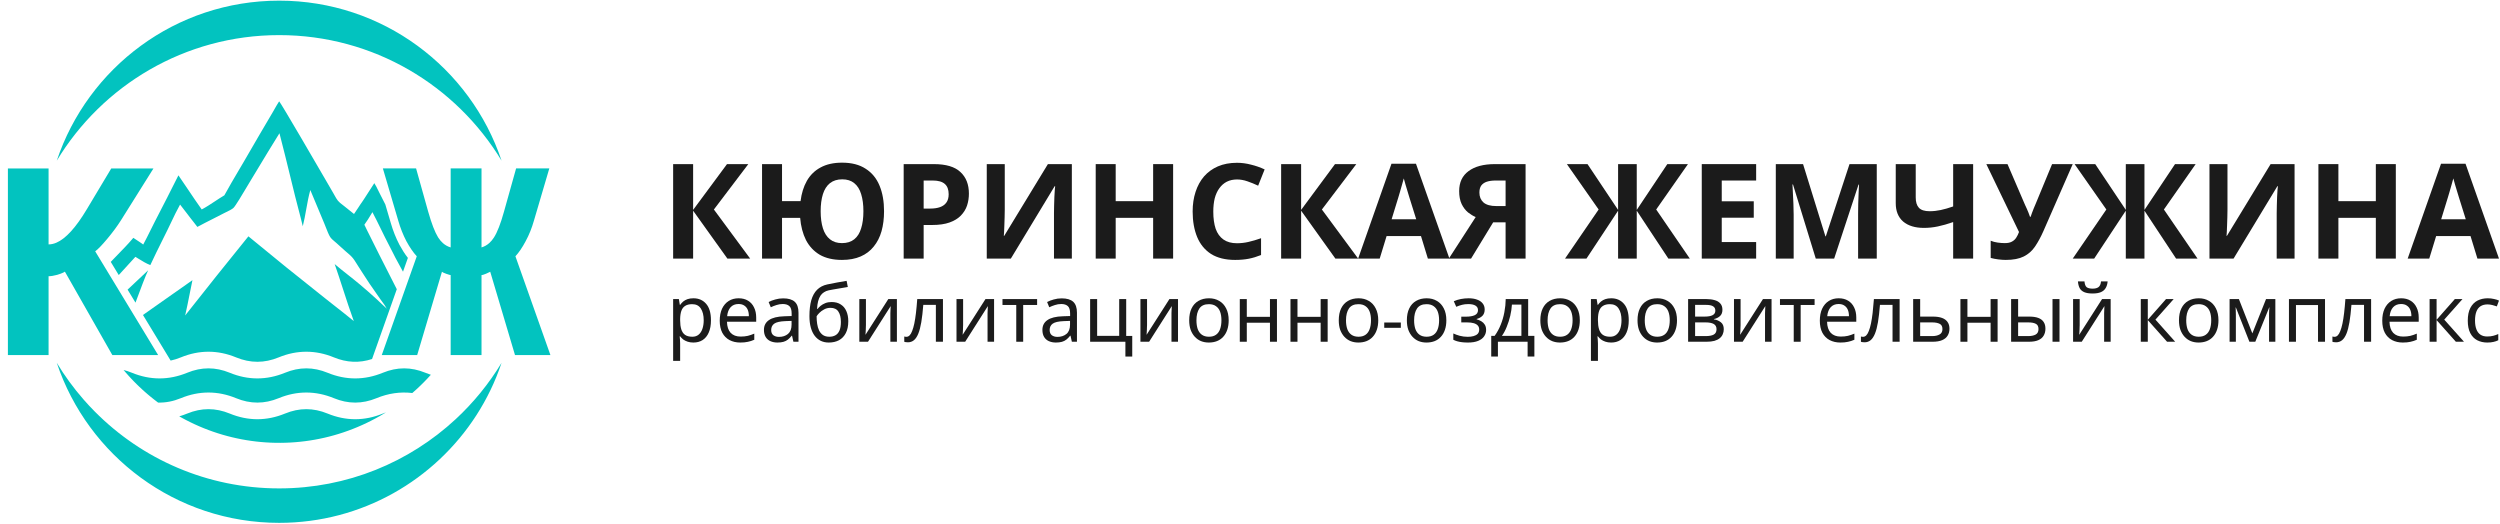 <svg width="2301" height="482" viewBox="0 0 2301 482" fill="none" xmlns="http://www.w3.org/2000/svg">
<path d="M461.639 147.886C419.789 78.622 343.775 32.316 256.945 32.316C170.116 32.316 94.101 78.623 52.251 147.887C80.887 62.29 161.712 0.601 256.945 0.601C352.178 0.601 433.003 62.289 461.639 147.886Z" fill="#02C3BF"/>
<path d="M44.708 254.241C46.83 254.241 49.462 253.817 52.603 252.968C54.911 252.299 56.784 251.61 58.223 250.898C58.796 250.615 59.299 250.329 59.734 250.039L86.048 296.298L101.651 323.728L103.413 326.826H121.466H145.563L125.684 294.059L121.49 287.146L112.071 271.62L104.177 258.607L96.819 246.479L87.622 231.319C90.084 229.537 93.735 225.759 98.574 219.986C103.498 214.128 107.742 208.398 111.308 202.795L141.233 155.041H102.394L79.982 192.48C69.929 209.344 60.572 219.64 51.911 223.367C49.454 224.424 47.053 224.952 44.708 224.952V155.041H7.269V326.826H44.708V254.241Z" fill="#02C3BF"/>
<path d="M299.651 165.496C294.778 157.097 258.188 94.046 256.931 93.271C255.409 95.587 254.035 98.008 252.663 100.424L252.659 100.431C252.053 101.497 251.448 102.562 250.831 103.618L239.332 123.152L224.085 149.393C222.765 151.642 221.438 153.889 220.11 156.137C215.484 163.967 210.852 171.808 206.496 179.779C203.525 181.523 200.627 183.44 197.727 185.357L197.726 185.358L197.726 185.358C193.769 187.975 189.809 190.594 185.654 192.778C181.353 186.771 177.24 180.642 173.127 174.513L173.127 174.513C170.18 170.121 167.233 165.73 164.217 161.384C157.143 175.523 149.962 189.609 142.677 203.641C141.236 206.443 139.838 209.27 138.441 212.097C136.288 216.451 134.134 220.805 131.823 225.071C129.907 223.618 127.894 222.309 125.879 221C124.82 220.311 123.76 219.622 122.714 218.912C118.306 224.175 113.433 229.182 108.6 234.149L108.599 234.15L108.598 234.151C106.955 235.839 105.316 237.523 103.702 239.211C103.118 239.824 102.535 240.439 101.952 241.053L109.295 253.157C114.458 247.62 119.565 242.029 124.615 236.384C125.561 236.952 126.523 237.548 127.499 238.153C130.996 240.323 134.66 242.595 138.361 243.978C141.91 236.27 145.701 228.653 149.488 221.044L149.489 221.042L149.489 221.041C151.077 217.851 152.663 214.664 154.231 211.471C155.368 209.155 156.485 206.807 157.605 204.453C160.203 198.993 162.818 193.497 165.742 188.28C167.936 191.033 170.063 193.831 172.19 196.629L172.191 196.63L172.192 196.631L172.193 196.632C173.349 198.153 174.505 199.673 175.672 201.187C176.426 202.165 177.2 203.133 177.974 204.1L177.975 204.102C179.226 205.666 180.479 207.233 181.651 208.847C186.332 206.304 191.092 203.9 195.852 201.495L195.852 201.495C199.234 199.786 202.617 198.078 205.971 196.319C206.725 195.924 207.544 195.529 208.386 195.123L208.387 195.122C210.653 194.029 213.079 192.859 214.828 191.403C216.507 190.007 223.603 178.062 227.364 171.732L227.364 171.731C228.164 170.385 228.813 169.293 229.226 168.61C231.733 164.475 234.231 160.333 236.73 156.19L236.73 156.189L236.736 156.18C243.502 144.962 250.272 133.738 257.211 122.636C260.78 136.322 264.139 150.066 267.497 163.809L267.499 163.818L267.503 163.836C268.876 169.453 270.248 175.07 271.635 180.682C272.608 184.621 273.643 188.542 274.678 192.463C276.062 197.708 277.446 202.953 278.683 208.242C279.959 203.224 280.894 198.01 281.83 192.785C282.913 186.747 283.998 180.694 285.615 174.913C289.84 185.207 294.132 195.473 298.492 205.712C298.851 206.566 299.281 207.666 299.751 208.868C301.049 212.19 302.653 216.295 303.915 218.168C304.976 219.741 306.615 221.116 308.157 222.41C308.642 222.816 309.116 223.214 309.56 223.608C310.852 224.752 312.129 225.913 313.405 227.074L313.408 227.076L313.411 227.079L313.414 227.081C314.84 228.378 316.266 229.674 317.712 230.947C318.284 231.451 318.872 231.95 319.463 232.45L319.463 232.451C320.968 233.727 322.489 235.017 323.806 236.437C325.514 238.277 326.91 240.529 328.268 242.719L328.269 242.721L328.27 242.723C328.691 243.402 329.108 244.074 329.529 244.726C330.617 246.41 331.696 248.1 332.775 249.791L332.777 249.794C335.109 253.446 337.442 257.1 339.86 260.691C343.202 265.619 346.599 270.509 350.049 275.362C350.576 276.106 351.122 276.845 351.67 277.587L351.672 277.589C353.227 279.694 354.797 281.819 355.993 284.119C354.172 282.477 352.397 280.786 350.621 279.096L350.62 279.095L350.619 279.094L350.616 279.092L350.615 279.09C349.207 277.75 347.798 276.409 346.367 275.092C341.438 270.593 336.422 266.193 331.319 261.892C327.703 258.843 323.986 255.91 320.27 252.978L320.269 252.977L320.266 252.975C316.144 249.723 312.023 246.471 308.04 243.06C310.722 250.751 313.239 258.502 315.756 266.254L315.757 266.257L315.757 266.258C318.94 276.06 322.123 285.863 325.64 295.547C320.257 291.09 314.745 286.771 309.235 282.453L309.234 282.452L309.228 282.447L309.225 282.445L309.218 282.44C305.85 279.801 302.483 277.162 299.147 274.493C275.427 255.771 251.923 236.781 228.634 217.525C209.053 241.656 189.653 265.932 170.433 290.351C171.95 283.727 173.273 277.056 174.595 270.387L174.596 270.384C175.425 266.203 176.254 262.022 177.131 257.853C173.351 260.604 169.513 263.273 165.675 265.942L165.673 265.944L165.665 265.95C163.327 267.576 160.989 269.202 158.664 270.847L131.588 289.904L157.057 331.885C160.18 331.211 163.31 330.227 166.453 328.934C183.324 321.993 200.423 321.993 217.294 328.934C230.434 334.34 243.347 334.34 256.487 328.934C273.359 321.993 290.457 321.993 307.328 328.934C319.107 333.78 330.702 334.282 342.443 330.441L365.209 266.191C359.69 255.478 354.231 244.734 348.832 233.959C345.694 227.776 342.598 221.571 339.545 215.345C339.086 214.412 338.611 213.48 338.135 212.547L338.135 212.546C337.172 210.656 336.205 208.761 335.365 206.835C339.232 201.189 338.1 202.958 341.661 197.104C342.033 196.492 342.405 195.88 342.777 195.268C345.509 200.422 348.07 205.66 350.631 210.898L350.631 210.898L350.632 210.9C351.875 213.443 353.118 215.985 354.381 218.518C355.771 221.306 357.205 224.074 358.64 226.841L358.641 226.843L358.642 226.846L358.645 226.852L358.646 226.853C359.837 229.152 361.029 231.451 362.195 233.762C362.759 234.879 363.321 236.002 363.885 237.129L363.897 237.154L363.907 237.173L363.916 237.192L363.923 237.205L363.924 237.207L363.926 237.211L363.927 237.213C365.035 239.427 367.91 244.661 370.922 250.068L375.42 237.374C372.735 233.957 370.175 229.954 367.716 225.436L367.686 225.381L367.657 225.325C364.366 219.017 361.69 212.247 359.614 205.032L354.657 188.198L348.935 176.94C348.586 176.249 348.242 175.544 347.895 174.835L347.891 174.826L347.886 174.816C346.845 172.684 345.785 170.514 344.512 168.572C341.244 173.466 338.093 178.431 334.943 183.396L334.942 183.397L334.94 183.399C332.281 187.59 334.331 184.129 331.6 188.279C331.051 189.114 330.507 189.956 329.963 190.799L329.962 190.802L329.96 190.804C328.62 192.881 327.276 194.963 325.832 196.954C322.728 194.524 319.652 192.059 316.605 189.558C316.132 189.176 315.636 188.797 315.135 188.415C313.664 187.291 312.147 186.132 311.026 184.743C309.83 183.261 308.848 181.481 307.893 179.751L307.892 179.75L307.892 179.749C307.549 179.128 307.209 178.513 306.865 177.92L299.651 165.496Z" fill="#02C3BF"/>
<path d="M396.403 345.116C396.454 345.059 396.505 345.003 396.556 344.946C394.882 344.395 393.209 343.776 391.539 343.089C378.399 337.682 365.486 337.682 352.346 343.089C335.475 350.03 318.376 350.03 301.505 343.089C288.364 337.682 275.451 337.682 262.311 343.089C245.44 350.03 228.341 350.03 211.47 343.089C198.33 337.682 185.417 337.682 172.276 343.089C155.405 350.03 138.306 350.03 121.435 343.089C118.86 342.029 116.294 341.177 113.732 340.533C114.488 341.436 115.253 342.331 116.025 343.219C116.798 344.107 117.578 344.987 118.368 345.86C119.157 346.734 119.955 347.6 120.76 348.458C121.566 349.316 122.379 350.166 123.201 351.009C124.022 351.852 124.852 352.687 125.689 353.514C126.527 354.341 127.372 355.16 128.225 355.972C129.077 356.783 129.938 357.586 130.806 358.381C131.674 359.176 132.549 359.962 133.432 360.741C134.315 361.519 135.205 362.289 136.102 363.051C137 363.812 137.904 364.566 138.816 365.31C139.727 366.055 140.646 366.791 141.571 367.518C142.497 368.245 143.429 368.964 144.369 369.673C144.746 369.959 145.125 370.243 145.505 370.525C152.469 370.725 159.428 369.38 166.453 366.49C183.324 359.549 200.423 359.549 217.294 366.49C230.434 371.896 243.347 371.896 256.487 366.49C273.359 359.549 290.457 359.549 307.328 366.49C320.469 371.896 333.382 371.896 346.522 366.49C357.451 361.993 368.476 360.41 379.473 361.739C379.615 361.616 379.757 361.493 379.899 361.369C381.065 360.355 382.217 359.326 383.357 358.283C384.497 357.24 385.625 356.183 386.739 355.112C387.853 354.042 388.954 352.957 390.042 351.859C391.13 350.762 392.204 349.651 393.264 348.527C394.324 347.403 395.371 346.266 396.403 345.116Z" fill="#02C3BF"/>
<path d="M353.72 380.476C354.235 380.164 354.749 379.85 355.261 379.533C354.29 379.874 353.319 380.245 352.346 380.645C335.475 387.586 318.376 387.586 301.505 380.645C288.364 375.238 275.451 375.238 262.311 380.645C245.44 387.586 228.341 387.586 211.47 380.645C198.33 375.238 185.417 375.238 172.276 380.645C169.848 381.644 167.415 382.499 164.978 383.211C164.99 383.217 165.002 383.224 165.014 383.231C166.038 383.81 167.068 384.38 168.103 384.941C169.138 385.501 170.178 386.051 171.224 386.592C172.559 387.288 173.902 387.967 175.254 388.629C176.606 389.292 177.965 389.938 179.333 390.567C180.7 391.197 182.075 391.81 183.458 392.406C184.84 393.002 186.229 393.581 187.626 394.144C189.022 394.706 190.425 395.251 191.835 395.78C193.244 396.308 194.66 396.819 196.082 397.313C197.504 397.806 198.932 398.283 200.366 398.742C201.8 399.201 203.239 399.643 204.683 400.067C206.128 400.491 207.577 400.897 209.031 401.286C210.486 401.675 211.944 402.046 213.408 402.4C214.871 402.753 216.338 403.089 217.81 403.406C219.282 403.724 220.757 404.024 222.236 404.306C223.714 404.587 225.196 404.851 226.681 405.097C228.167 405.343 229.655 405.571 231.145 405.781C232.636 405.99 234.129 406.182 235.624 406.355C237.12 406.528 238.617 406.683 240.117 406.82C241.616 406.957 243.116 407.076 244.618 407.176C246.12 407.277 247.623 407.359 249.127 407.423C250.631 407.487 252.136 407.533 253.641 407.56C255.146 407.587 256.651 407.596 258.157 407.587C259.662 407.578 261.167 407.55 262.672 407.504C264.177 407.458 265.681 407.394 267.184 407.312C268.687 407.229 270.189 407.129 271.69 407.01C273.19 406.891 274.689 406.754 276.186 406.599C277.684 406.443 279.179 406.269 280.672 406.078C282.165 405.886 283.656 405.676 285.144 405.449C286.632 405.221 288.117 404.975 289.599 404.71C291.081 404.446 292.56 404.164 294.035 403.864C295.51 403.564 296.982 403.246 298.449 402.911C299.917 402.575 301.38 402.221 302.839 401.85C304.298 401.478 305.752 401.089 307.201 400.682C308.65 400.276 310.095 399.852 311.534 399.41C313.01 398.954 314.481 398.481 315.946 397.989C317.411 397.498 318.87 396.989 320.323 396.461C321.775 395.934 323.221 395.389 324.66 394.826C326.1 394.263 327.532 393.683 328.957 393.085C330.381 392.487 331.799 391.872 333.208 391.239C334.618 390.606 336.02 389.956 337.414 389.289C338.808 388.622 340.193 387.937 341.571 387.236C342.948 386.535 344.316 385.817 345.675 385.083C347.035 384.348 348.385 383.597 349.726 382.829C351.067 382.061 352.398 381.277 353.72 380.476Z" fill="#02C3BF"/>
<path d="M52.251 333.95C80.887 419.548 161.712 481.237 256.945 481.237C333.142 481.237 400.116 441.745 438.513 382.113C448.106 367.216 455.915 351.061 461.639 333.952C450.028 353.169 435.787 370.618 419.415 385.802C376.776 425.346 319.684 449.522 256.945 449.522C190.602 449.522 130.573 422.488 87.272 378.836C83.708 375.244 80.258 371.539 76.927 367.727C67.759 357.236 59.493 345.937 52.251 333.95Z" fill="#02C3BF"/>
<path d="M125.4 276.703C129.318 266.162 133.828 254.029 136.364 248.779L117.436 266.576L124.708 278.563C124.936 277.95 125.167 277.329 125.4 276.703Z" fill="#02C3BF"/>
<path d="M483.812 221.993C480.756 227.766 477.615 232.393 474.389 235.873L506.606 326.796H474.007L451.212 250.136C448.245 251.619 446.021 252.563 444.539 252.966C443.986 253.117 443.536 253.192 443.19 253.192V326.796H414.792V253.192C414.577 253.192 414.134 253.094 413.463 252.898C412.807 252.708 411.935 252.423 410.845 252.046C408.637 251.282 407.279 250.645 406.77 250.136L383.975 326.796H381.259H351.376L369.744 274.959L375.604 258.422L382.042 240.252L383.593 235.873C380.367 232.393 377.184 227.766 374.043 221.993C370.987 216.135 368.482 209.811 366.53 203.019L352.395 155.011H382.957L394.163 194.997C397.219 205.778 400.233 213.589 403.204 218.428C404.517 220.506 405.979 222.264 407.59 223.701C409.728 225.608 412.129 226.949 414.792 227.724V155.011H443.19V227.724C445.847 226.936 448.248 225.578 450.392 223.649C451.947 222.251 453.366 220.553 454.65 218.555C457.707 213.801 460.763 205.948 463.819 194.997L475.025 155.011H505.587L491.452 203.019C489.5 209.896 486.953 216.22 483.812 221.993Z" fill="#02C3BF"/>
<path d="M2280.22 238.009L2273.88 217.305H2242.22L2235.89 238.009H2216.03L2246.72 150.685H2269.26L2300.07 238.009H2280.22ZM2263.17 181.62C2262.76 180.24 2262.23 178.494 2261.58 176.383C2260.93 174.272 2260.28 172.12 2259.63 169.928C2258.98 167.736 2258.46 165.828 2258.05 164.204C2257.65 165.828 2257.08 167.858 2256.35 170.293C2255.7 172.648 2255.05 174.921 2254.4 177.114C2253.83 179.225 2253.38 180.727 2253.06 181.62L2246.85 201.837H2269.5L2263.17 181.62Z" fill="#1B1B1B"/>
<path d="M2205.11 238.01H2186.72V200.498H2152.26V238.01H2133.87V151.051H2152.26V185.153H2186.72V151.051H2205.11V238.01Z" fill="#1B1B1B"/>
<path d="M2033.6 151.051H2050.17V193.069C2050.17 195.099 2050.13 197.372 2050.05 199.89C2049.96 202.407 2049.88 204.883 2049.8 207.319C2049.72 209.673 2049.64 211.744 2049.56 213.53C2049.48 215.235 2049.4 216.413 2049.31 217.062H2049.68L2089.87 151.051H2111.92V238.01H2095.47V196.236C2095.47 194.044 2095.51 191.648 2095.6 189.05C2095.68 186.371 2095.76 183.813 2095.84 181.377C2096 178.941 2096.12 176.83 2096.2 175.044C2096.37 173.177 2096.49 171.959 2096.57 171.39H2096.08L2055.77 238.01H2033.6V151.051Z" fill="#1B1B1B"/>
<path d="M1938.68 192.826L1909.45 151.051H1928.45L1956.59 193.191V151.051H1973.76V193.191L2001.89 151.051H2020.89L1991.66 192.826L2022.6 238.01H2002.87L1973.76 193.922V238.01H1956.59V193.922L1927.48 238.01H1907.75L1938.68 192.826Z" fill="#1B1B1B"/>
<path d="M1880.82 212.556C1878.39 218.077 1875.79 222.867 1873.03 226.927C1870.35 230.906 1866.9 233.95 1862.68 236.061C1858.45 238.173 1852.93 239.228 1846.11 239.228C1844 239.228 1841.69 239.066 1839.17 238.741C1836.65 238.416 1834.34 237.97 1832.23 237.401V221.568C1834.18 222.38 1836.33 222.949 1838.68 223.273C1841.04 223.598 1843.23 223.761 1845.26 223.761C1847.94 223.761 1850.09 223.314 1851.71 222.421C1853.42 221.528 1854.76 220.31 1855.73 218.767C1856.79 217.143 1857.64 215.398 1858.29 213.53L1828.21 151.051H1847.7L1863.89 188.685C1864.3 189.497 1864.79 190.552 1865.36 191.851C1865.92 193.15 1866.49 194.49 1867.06 195.87C1867.63 197.251 1868.08 198.469 1868.4 199.524H1869.01C1869.33 198.55 1869.74 197.372 1870.23 195.992C1870.8 194.531 1871.36 193.069 1871.93 191.608C1872.58 190.065 1873.15 188.725 1873.64 187.589L1888.74 151.051H1907.74L1880.82 212.556Z" fill="#1B1B1B"/>
<path d="M1816.08 238.01H1797.69V204.396C1792.58 206.182 1787.87 207.522 1783.57 208.415C1779.34 209.308 1775.08 209.755 1770.78 209.755C1762.66 209.755 1756.28 207.806 1751.66 203.909C1747.11 199.93 1744.84 194.287 1744.84 186.98V151.051H1763.23V181.743C1763.23 185.965 1764.2 189.131 1766.15 191.242C1768.1 193.353 1771.39 194.409 1776.01 194.409C1779.42 194.409 1782.83 194.044 1786.24 193.313C1789.66 192.582 1793.47 191.486 1797.69 190.024V151.051H1816.08V238.01Z" fill="#1B1B1B"/>
<path d="M1671.23 238.01L1650.28 169.807H1649.79C1649.87 171.431 1650 173.867 1650.16 177.115C1650.32 180.362 1650.48 183.854 1650.65 187.589C1650.81 191.242 1650.89 194.571 1650.89 197.575V238.01H1634.45V151.051H1659.54L1680.12 217.549H1680.48L1702.28 151.051H1727.37V238.01H1710.2V196.845C1710.2 194.084 1710.24 190.918 1710.32 187.345C1710.49 183.772 1710.61 180.403 1710.69 177.236C1710.85 173.989 1710.97 171.553 1711.05 169.929H1710.57L1688.16 238.01H1671.23Z" fill="#1B1B1B"/>
<path d="M1616.36 238.01H1566.3V151.051H1616.36V166.153H1584.69V185.275H1614.16V200.377H1584.69V222.786H1616.36V238.01Z" fill="#1B1B1B"/>
<path d="M1471.38 192.826L1442.15 151.051H1461.15L1489.29 193.191V151.051H1506.46V193.191L1534.59 151.051H1553.59L1524.36 192.826L1555.3 238.01H1535.57L1506.46 193.922V238.01H1489.29V193.922L1460.18 238.01H1440.45L1471.38 192.826Z" fill="#1B1B1B"/>
<path d="M1374.31 204.639L1353.97 238.01H1333.51L1358.23 199.768C1355.87 198.793 1353.52 197.372 1351.17 195.505C1348.81 193.556 1346.86 190.999 1345.32 187.832C1343.78 184.584 1343.01 180.606 1343.01 175.897C1343.01 167.858 1345.89 161.728 1351.65 157.506C1357.42 153.203 1365.5 151.051 1375.89 151.051H1404.14V238.01H1385.75V204.639H1374.31ZM1376.62 166.153C1373.45 166.153 1370.73 166.519 1368.46 167.249C1366.27 167.98 1364.56 169.158 1363.34 170.781C1362.21 172.405 1361.64 174.557 1361.64 177.236C1361.64 181.052 1362.9 184.097 1365.42 186.371C1368.01 188.563 1371.91 189.659 1377.11 189.659H1385.75V166.153H1376.62Z" fill="#1B1B1B"/>
<path d="M1314.21 238.009L1307.88 217.305H1276.21L1269.88 238.009H1250.03L1280.72 150.685H1303.25L1334.06 238.009H1314.21ZM1297.16 181.62C1296.75 180.24 1296.23 178.494 1295.58 176.383C1294.93 174.272 1294.28 172.12 1293.63 169.928C1292.98 167.736 1292.45 165.828 1292.05 164.204C1291.64 165.828 1291.07 167.858 1290.34 170.293C1289.69 172.648 1289.04 174.921 1288.39 177.114C1287.82 179.225 1287.38 180.727 1287.05 181.62L1280.84 201.837H1303.49L1297.16 181.62Z" fill="#1B1B1B"/>
<path d="M1250.04 238.01H1229.09L1197.55 193.922V238.01H1179.16V151.051H1197.55V193.191L1228.73 151.051H1248.34L1216.67 192.826L1250.04 238.01Z" fill="#1B1B1B"/>
<path d="M1138.51 165.181C1135.02 165.181 1131.9 165.871 1129.14 167.251C1126.46 168.631 1124.18 170.621 1122.32 173.219C1120.45 175.736 1119.03 178.821 1118.05 182.475C1117.16 186.129 1116.71 190.229 1116.71 194.776C1116.71 200.947 1117.45 206.224 1118.91 210.609C1120.45 214.912 1122.84 218.2 1126.09 220.474C1129.34 222.747 1133.48 223.884 1138.51 223.884C1142.09 223.884 1145.62 223.478 1149.11 222.666C1152.68 221.854 1156.54 220.717 1160.68 219.256V234.723C1156.86 236.266 1153.09 237.403 1149.35 238.134C1145.62 238.864 1141.44 239.23 1136.81 239.23C1127.88 239.23 1120.49 237.403 1114.64 233.749C1108.88 230.014 1104.62 224.818 1101.86 218.16C1099.1 211.421 1097.71 203.585 1097.71 194.654C1097.71 188.077 1098.61 182.069 1100.39 176.629C1102.18 171.108 1104.78 166.358 1108.19 162.379C1111.68 158.401 1115.94 155.316 1120.98 153.123C1126.09 150.931 1131.94 149.835 1138.51 149.835C1142.82 149.835 1147.12 150.403 1151.42 151.54C1155.81 152.596 1159.99 154.057 1163.97 155.925L1158 170.905C1154.75 169.362 1151.47 168.022 1148.14 166.886C1144.89 165.749 1141.68 165.181 1138.51 165.181Z" fill="#1B1B1B"/>
<path d="M1079.74 238.01H1061.35V200.498H1026.88V238.01H1008.49V151.051H1026.88V185.153H1061.35V151.051H1079.74V238.01Z" fill="#1B1B1B"/>
<path d="M908.215 151.051H924.778V193.069C924.778 195.099 924.738 197.372 924.657 199.89C924.575 202.407 924.494 204.883 924.413 207.319C924.332 209.673 924.251 211.744 924.169 213.53C924.088 215.235 924.007 216.413 923.926 217.062H924.291L964.482 151.051H986.527V238.01H970.085V196.236C970.085 194.044 970.125 191.648 970.207 189.05C970.288 186.371 970.369 183.813 970.45 181.377C970.613 178.941 970.734 176.83 970.815 175.044C970.978 173.177 971.1 171.959 971.181 171.39H970.694L930.381 238.01H908.215V151.051Z" fill="#1B1B1B"/>
<path d="M859.509 151.051C870.713 151.051 878.873 153.487 883.989 158.359C889.185 163.149 891.783 169.767 891.783 178.211C891.783 182.027 891.215 185.681 890.078 189.172C888.941 192.582 887.033 195.667 884.354 198.428C881.756 201.107 878.305 203.218 874.002 204.761C869.698 206.304 864.38 207.075 858.047 207.075H850.131V238.01H831.74V151.051H859.509ZM858.534 166.153H850.131V191.973H856.22C859.712 191.973 862.716 191.527 865.233 190.633C867.75 189.74 869.698 188.319 871.079 186.371C872.459 184.422 873.149 181.905 873.149 178.82C873.149 174.516 871.972 171.35 869.617 169.32C867.263 167.209 863.568 166.153 858.534 166.153Z" fill="#1B1B1B"/>
<path d="M813.678 194.409C813.678 201.148 812.907 207.278 811.364 212.799C809.821 218.239 807.426 222.948 804.178 226.927C801.012 230.906 796.993 233.95 792.121 236.061C787.249 238.172 781.525 239.228 774.949 239.228C766.829 239.228 760.009 237.645 754.488 234.478C749.048 231.23 744.826 226.724 741.821 220.959C738.898 215.113 737.112 208.293 736.463 200.498H719.777V238.01H701.387V151.051H719.777V185.153H736.828C737.721 177.926 739.67 171.674 742.674 166.397C745.759 161.038 749.981 156.938 755.34 154.096C760.699 151.173 767.276 149.711 775.07 149.711C783.839 149.711 791.066 151.579 796.749 155.314C802.514 158.968 806.777 164.164 809.537 170.903C812.298 177.561 813.678 185.396 813.678 194.409ZM755.34 194.409C755.34 200.498 756.03 205.735 757.411 210.12C758.791 214.504 760.943 217.874 763.866 220.228C766.789 222.583 770.483 223.76 774.949 223.76C779.577 223.76 783.352 222.583 786.275 220.228C789.198 217.874 791.309 214.504 792.608 210.12C793.989 205.735 794.679 200.498 794.679 194.409C794.679 188.319 793.989 183.082 792.608 178.698C791.309 174.313 789.198 170.944 786.275 168.589C783.433 166.234 779.739 165.057 775.192 165.057C770.645 165.057 766.87 166.234 763.866 168.589C760.943 170.944 758.791 174.313 757.411 178.698C756.03 183.082 755.34 188.319 755.34 194.409Z" fill="#1B1B1B"/>
<path d="M690.441 238.01H669.493L637.949 193.922V238.01H619.559V151.051H637.949V193.191L669.128 151.051H688.736L657.07 192.826L690.441 238.01Z" fill="#1B1B1B"/>
<path d="M2289.29 315.275C2285.83 315.275 2282.72 314.566 2279.99 313.15C2277.3 311.733 2275.18 309.535 2273.62 306.556C2272.1 303.576 2271.34 299.766 2271.34 295.126C2271.34 290.29 2272.15 286.358 2273.76 283.329C2275.37 280.301 2277.55 278.078 2280.28 276.662C2283.07 275.245 2286.22 274.537 2289.73 274.537C2291.74 274.537 2293.67 274.757 2295.52 275.197C2297.38 275.587 2298.89 276.076 2300.07 276.662L2298.09 282.011C2296.91 281.571 2295.55 281.156 2293.98 280.765C2292.42 280.374 2290.96 280.179 2289.59 280.179C2286.95 280.179 2284.78 280.741 2283.07 281.864C2281.36 282.987 2280.09 284.648 2279.26 286.846C2278.43 289.044 2278.01 291.78 2278.01 295.052C2278.01 298.178 2278.43 300.841 2279.26 303.039C2280.09 305.237 2281.33 306.897 2282.99 308.021C2284.65 309.144 2286.73 309.706 2289.22 309.706C2291.37 309.706 2293.25 309.486 2294.86 309.047C2296.52 308.607 2298.04 308.07 2299.41 307.435V313.15C2298.09 313.834 2296.62 314.346 2295.01 314.688C2293.45 315.079 2291.54 315.275 2289.29 315.275Z" fill="#1B1B1B"/>
<path d="M2259.42 275.27H2266.46L2249.68 294.173L2267.85 314.542H2260.37L2242.64 294.613V314.542H2236.2V275.27H2242.64V294.32L2259.42 275.27Z" fill="#1B1B1B"/>
<path d="M2210 274.537C2213.37 274.537 2216.25 275.27 2218.64 276.735C2221.09 278.201 2222.94 280.276 2224.21 282.963C2225.53 285.601 2226.19 288.702 2226.19 292.268V296.151H2199.3C2199.4 300.596 2200.52 303.991 2202.67 306.336C2204.87 308.631 2207.92 309.779 2211.83 309.779C2214.32 309.779 2216.52 309.56 2218.42 309.12C2220.38 308.631 2222.38 307.948 2224.43 307.068V312.71C2222.43 313.589 2220.45 314.224 2218.5 314.615C2216.54 315.055 2214.22 315.275 2211.54 315.275C2207.82 315.275 2204.53 314.517 2201.64 313.003C2198.81 311.489 2196.59 309.242 2194.98 306.262C2193.41 303.234 2192.63 299.546 2192.63 295.199C2192.63 290.9 2193.34 287.213 2194.76 284.135C2196.22 281.058 2198.25 278.689 2200.84 277.028C2203.48 275.367 2206.53 274.537 2210 274.537ZM2209.92 279.812C2206.85 279.812 2204.4 280.814 2202.6 282.816C2200.84 284.77 2199.79 287.506 2199.45 291.023H2219.45C2219.45 288.776 2219.11 286.822 2218.42 285.161C2217.74 283.5 2216.69 282.206 2215.27 281.278C2213.91 280.301 2212.12 279.812 2209.92 279.812Z" fill="#1B1B1B"/>
<path d="M2182.37 314.542H2175.85V280.619H2164.27C2163.78 286.822 2163.17 292.122 2162.44 296.518C2161.71 300.865 2160.78 304.407 2159.66 307.142C2158.53 309.877 2157.19 311.88 2155.63 313.15C2154.06 314.42 2152.23 315.055 2150.13 315.055C2149.5 315.055 2148.86 315.006 2148.23 314.908C2147.64 314.86 2147.15 314.737 2146.76 314.542V309.706C2147.05 309.804 2147.37 309.877 2147.71 309.926C2148.06 309.975 2148.4 309.999 2148.74 309.999C2149.81 309.999 2150.79 309.56 2151.67 308.681C2152.55 307.801 2153.33 306.458 2154.02 304.651C2154.75 302.843 2155.41 300.572 2155.99 297.837C2156.58 295.053 2157.09 291.78 2157.53 288.019C2157.97 284.258 2158.36 280.008 2158.7 275.27H2182.37V314.542Z" fill="#1B1B1B"/>
<path d="M2139.94 275.27V314.542H2133.5V280.765H2113.2V314.542H2106.75V275.27H2139.94Z" fill="#1B1B1B"/>
<path d="M2094.23 275.27V314.542H2088.44V289.484C2088.44 288.458 2088.47 287.384 2088.52 286.26C2088.61 285.137 2088.71 284.038 2088.81 282.963H2088.59L2075.77 314.542H2070.35L2057.89 282.963H2057.67C2057.77 284.038 2057.82 285.137 2057.82 286.26C2057.87 287.384 2057.89 288.532 2057.89 289.704V314.542H2052.1V275.27H2060.67L2073.06 306.849L2085.66 275.27H2094.23Z" fill="#1B1B1B"/>
<path d="M2041.87 294.833C2041.87 298.105 2041.43 301.012 2040.55 303.552C2039.72 306.043 2038.5 308.167 2036.89 309.926C2035.33 311.684 2033.4 313.028 2031.1 313.956C2028.86 314.835 2026.34 315.275 2023.56 315.275C2020.97 315.275 2018.57 314.835 2016.38 313.956C2014.18 313.028 2012.27 311.684 2010.66 309.926C2009.05 308.167 2007.78 306.043 2006.85 303.552C2005.97 301.012 2005.53 298.105 2005.53 294.833C2005.53 290.485 2006.26 286.822 2007.73 283.842C2009.19 280.814 2011.3 278.518 2014.03 276.955C2016.77 275.343 2020.01 274.537 2023.78 274.537C2027.34 274.537 2030.47 275.343 2033.15 276.955C2035.89 278.518 2038.01 280.814 2039.53 283.842C2041.09 286.822 2041.87 290.485 2041.87 294.833ZM2012.2 294.833C2012.2 297.91 2012.59 300.596 2013.37 302.892C2014.2 305.139 2015.47 306.873 2017.18 308.094C2018.89 309.315 2021.06 309.926 2023.7 309.926C2026.34 309.926 2028.51 309.315 2030.22 308.094C2031.93 306.873 2033.18 305.139 2033.96 302.892C2034.79 300.596 2035.21 297.91 2035.21 294.833C2035.21 291.706 2034.79 289.044 2033.96 286.846C2033.13 284.648 2031.86 282.963 2030.15 281.791C2028.49 280.57 2026.32 279.959 2023.63 279.959C2019.62 279.959 2016.72 281.278 2014.91 283.916C2013.1 286.553 2012.2 290.192 2012.2 294.833Z" fill="#1B1B1B"/>
<path d="M1993.61 275.27H2000.64L1983.86 294.173L2002.03 314.542H1994.56L1976.83 294.613V314.542H1970.38V275.27H1976.83V294.32L1993.61 275.27Z" fill="#1B1B1B"/>
<path d="M1939.86 259.004C1939.67 261.447 1939.06 263.498 1938.03 265.159C1937.05 266.82 1935.59 268.065 1933.63 268.896C1931.68 269.726 1929.14 270.141 1926.01 270.141C1922.84 270.141 1920.27 269.726 1918.32 268.896C1916.42 268.065 1915.02 266.844 1914.14 265.232C1913.26 263.571 1912.73 261.496 1912.53 259.004H1918.54C1918.78 261.642 1919.47 263.425 1920.59 264.353C1921.76 265.232 1923.62 265.672 1926.16 265.672C1928.41 265.672 1930.17 265.208 1931.44 264.28C1932.75 263.303 1933.54 261.544 1933.78 259.004H1939.86ZM1914.14 299.229C1914.14 299.669 1914.12 300.304 1914.07 301.134C1914.07 301.915 1914.05 302.77 1914 303.698C1913.95 304.578 1913.9 305.432 1913.85 306.263C1913.8 307.044 1913.75 307.679 1913.7 308.168L1934.73 275.27H1942.65V314.542H1936.64V291.389C1936.64 290.608 1936.64 289.582 1936.64 288.312C1936.69 287.042 1936.73 285.796 1936.78 284.575C1936.83 283.305 1936.88 282.353 1936.93 281.718L1916.05 314.542H1908.06V275.27H1914.14V299.229Z" fill="#1B1B1B"/>
<path d="M1851.03 314.542V275.27H1857.48V291.389H1867.66C1871.08 291.389 1873.89 291.804 1876.09 292.635C1878.28 293.465 1879.92 294.711 1880.99 296.371C1882.07 297.983 1882.61 300.035 1882.61 302.526C1882.61 304.968 1882.07 307.093 1880.99 308.9C1879.97 310.708 1878.33 312.1 1876.09 313.077C1873.89 314.054 1870.98 314.542 1867.37 314.542H1851.03ZM1866.78 309.34C1869.56 309.34 1871.84 308.876 1873.59 307.948C1875.35 306.971 1876.23 305.286 1876.23 302.892C1876.23 300.499 1875.43 298.887 1873.81 298.057C1872.2 297.177 1869.88 296.738 1866.85 296.738H1857.48V309.34H1866.78ZM1889.13 314.542V275.27H1895.57V314.542H1889.13Z" fill="#1B1B1B"/>
<path d="M1810.82 275.27V291.609H1832.15V275.27H1838.59V314.542H1832.15V297.031H1810.82V314.542H1804.38V275.27H1810.82Z" fill="#1B1B1B"/>
<path d="M1778.97 291.389C1782.39 291.389 1785.22 291.804 1787.47 292.635C1789.71 293.465 1791.4 294.711 1792.52 296.371C1793.7 297.983 1794.28 300.035 1794.28 302.526C1794.28 304.968 1793.72 307.093 1792.6 308.9C1791.52 310.708 1789.84 312.1 1787.54 313.077C1785.25 314.054 1782.29 314.542 1778.68 314.542H1760.87V275.27H1767.32V291.389H1778.97ZM1787.83 302.892C1787.83 300.499 1786.98 298.887 1785.27 298.057C1783.61 297.177 1781.26 296.738 1778.24 296.738H1767.32V309.34H1778.38C1781.12 309.34 1783.36 308.852 1785.12 307.875C1786.93 306.898 1787.83 305.237 1787.83 302.892Z" fill="#1B1B1B"/>
<path d="M1748.41 314.542H1741.89V280.619H1730.31C1729.83 286.822 1729.21 292.122 1728.48 296.518C1727.75 300.865 1726.82 304.407 1725.7 307.142C1724.57 309.877 1723.23 311.88 1721.67 313.15C1720.11 314.42 1718.27 315.055 1716.17 315.055C1715.54 315.055 1714.9 315.006 1714.27 314.908C1713.68 314.86 1713.19 314.737 1712.8 314.542V309.706C1713.1 309.804 1713.41 309.877 1713.76 309.926C1714.1 309.975 1714.44 309.999 1714.78 309.999C1715.86 309.999 1716.83 309.56 1717.71 308.681C1718.59 307.801 1719.37 306.458 1720.06 304.651C1720.79 302.843 1721.45 300.572 1722.03 297.837C1722.62 295.053 1723.13 291.78 1723.57 288.019C1724.01 284.258 1724.4 280.008 1724.75 275.27H1748.41V314.542Z" fill="#1B1B1B"/>
<path d="M1692.33 274.537C1695.7 274.537 1698.58 275.27 1700.98 276.735C1703.42 278.201 1705.28 280.276 1706.55 282.963C1707.86 285.601 1708.52 288.702 1708.52 292.268V296.151H1681.63C1681.73 300.596 1682.86 303.991 1685 306.336C1687.2 308.631 1690.26 309.779 1694.16 309.779C1696.65 309.779 1698.85 309.56 1700.76 309.12C1702.71 308.631 1704.71 307.948 1706.77 307.068V312.71C1704.76 313.589 1702.78 314.224 1700.83 314.615C1698.88 315.055 1696.56 315.275 1693.87 315.275C1690.16 315.275 1686.86 314.517 1683.98 313.003C1681.15 311.489 1678.92 309.242 1677.31 306.262C1675.75 303.234 1674.97 299.546 1674.97 295.199C1674.97 290.9 1675.68 287.213 1677.09 284.135C1678.56 281.058 1680.58 278.689 1683.17 277.028C1685.81 275.367 1688.86 274.537 1692.33 274.537ZM1692.26 279.812C1689.18 279.812 1686.74 280.814 1684.93 282.816C1683.17 284.77 1682.12 287.506 1681.78 291.023H1701.78C1701.78 288.776 1701.44 286.822 1700.76 285.161C1700.07 283.5 1699.02 282.206 1697.61 281.278C1696.24 280.301 1694.46 279.812 1692.26 279.812Z" fill="#1B1B1B"/>
<path d="M1670.15 280.692H1657.33V314.542H1650.95V280.692H1638.28V275.27H1670.15V280.692Z" fill="#1B1B1B"/>
<path d="M1602.04 299.229C1602.04 299.669 1602.01 300.304 1601.96 301.134C1601.96 301.915 1601.94 302.77 1601.89 303.698C1601.84 304.578 1601.79 305.432 1601.74 306.263C1601.69 307.044 1601.65 307.679 1601.6 308.168L1622.62 275.27H1630.54V314.542H1624.53V291.389C1624.53 290.608 1624.53 289.582 1624.53 288.312C1624.58 287.042 1624.63 285.796 1624.68 284.575C1624.73 283.305 1624.77 282.353 1624.82 281.718L1603.94 314.542H1595.96V275.27H1602.04V299.229Z" fill="#1B1B1B"/>
<path d="M1585.32 285.161C1585.32 287.604 1584.58 289.509 1583.12 290.876C1581.65 292.244 1579.77 293.172 1577.48 293.66V293.954C1579.92 294.295 1582.04 295.175 1583.85 296.591C1585.66 297.959 1586.56 300.108 1586.56 303.039C1586.56 304.7 1586.24 306.238 1585.61 307.655C1585.02 309.071 1584.09 310.292 1582.82 311.318C1581.55 312.344 1579.92 313.15 1577.92 313.736C1575.91 314.273 1573.49 314.542 1570.66 314.542H1553.74V275.27H1570.59C1573.37 275.27 1575.86 275.588 1578.06 276.223C1580.31 276.809 1582.07 277.834 1583.34 279.3C1584.66 280.716 1585.32 282.67 1585.32 285.161ZM1579.89 303.039C1579.89 300.792 1579.04 299.18 1577.33 298.203C1575.62 297.226 1573.1 296.738 1569.78 296.738H1560.18V309.34H1569.93C1573.15 309.34 1575.62 308.876 1577.33 307.948C1579.04 306.971 1579.89 305.335 1579.89 303.039ZM1578.79 285.967C1578.79 284.111 1578.11 282.768 1576.74 281.937C1575.42 281.058 1573.25 280.619 1570.22 280.619H1560.18V291.389H1569.05C1572.22 291.389 1574.64 290.95 1576.3 290.07C1577.96 289.191 1578.79 287.823 1578.79 285.967Z" fill="#1B1B1B"/>
<path d="M1543.51 294.833C1543.51 298.105 1543.07 301.012 1542.19 303.552C1541.36 306.043 1540.14 308.167 1538.53 309.926C1536.96 311.684 1535.03 313.028 1532.74 313.956C1530.49 314.835 1527.97 315.275 1525.19 315.275C1522.6 315.275 1520.21 314.835 1518.01 313.956C1515.81 313.028 1513.91 311.684 1512.29 309.926C1510.68 308.167 1509.41 306.043 1508.48 303.552C1507.61 301.012 1507.17 298.105 1507.17 294.833C1507.17 290.485 1507.9 286.822 1509.36 283.842C1510.83 280.814 1512.93 278.518 1515.67 276.955C1518.4 275.343 1521.65 274.537 1525.41 274.537C1528.98 274.537 1532.1 275.343 1534.79 276.955C1537.52 278.518 1539.65 280.814 1541.16 283.842C1542.73 286.822 1543.51 290.485 1543.51 294.833ZM1513.83 294.833C1513.83 297.91 1514.22 300.596 1515.01 302.892C1515.84 305.139 1517.11 306.873 1518.82 308.094C1520.53 309.315 1522.7 309.926 1525.34 309.926C1527.97 309.926 1530.15 309.315 1531.86 308.094C1533.57 306.873 1534.81 305.139 1535.59 302.892C1536.42 300.596 1536.84 297.91 1536.84 294.833C1536.84 291.706 1536.42 289.044 1535.59 286.846C1534.76 284.648 1533.49 282.963 1531.78 281.791C1530.12 280.57 1527.95 279.959 1525.26 279.959C1521.26 279.959 1518.35 281.278 1516.54 283.916C1514.74 286.553 1513.83 290.192 1513.83 294.833Z" fill="#1B1B1B"/>
<path d="M1482.98 274.537C1487.81 274.537 1491.7 276.222 1494.63 279.593C1497.61 282.963 1499.1 288.043 1499.1 294.833C1499.1 299.278 1498.41 303.039 1497.04 306.116C1495.73 309.144 1493.84 311.44 1491.4 313.003C1489.01 314.517 1486.18 315.275 1482.9 315.275C1480.9 315.275 1479.12 315.006 1477.55 314.469C1475.99 313.931 1474.65 313.247 1473.52 312.417C1472.45 311.538 1471.52 310.585 1470.74 309.56H1470.3C1470.4 310.39 1470.5 311.44 1470.59 312.71C1470.69 313.98 1470.74 315.079 1470.74 316.007V332.126H1464.29V275.27H1469.57L1470.45 280.618H1470.74C1471.52 279.495 1472.45 278.469 1473.52 277.541C1474.65 276.613 1475.97 275.88 1477.48 275.343C1479.04 274.806 1480.88 274.537 1482.98 274.537ZM1481.8 279.959C1479.17 279.959 1477.04 280.472 1475.43 281.498C1473.82 282.475 1472.65 283.964 1471.91 285.967C1471.18 287.97 1470.79 290.51 1470.74 293.587V294.833C1470.74 298.056 1471.08 300.792 1471.77 303.039C1472.45 305.286 1473.6 306.995 1475.21 308.167C1476.87 309.34 1479.12 309.926 1481.95 309.926C1484.34 309.926 1486.3 309.266 1487.81 307.948C1489.38 306.629 1490.52 304.846 1491.26 302.599C1492.04 300.303 1492.43 297.69 1492.43 294.759C1492.43 290.265 1491.55 286.675 1489.79 283.989C1488.08 281.302 1485.42 279.959 1481.8 279.959Z" fill="#1B1B1B"/>
<path d="M1454.07 294.833C1454.07 298.105 1453.63 301.012 1452.75 303.552C1451.92 306.043 1450.7 308.167 1449.09 309.926C1447.53 311.684 1445.6 313.028 1443.3 313.956C1441.06 314.835 1438.54 315.275 1435.76 315.275C1433.17 315.275 1430.77 314.835 1428.58 313.956C1426.38 313.028 1424.47 311.684 1422.86 309.926C1421.25 308.167 1419.98 306.043 1419.05 303.552C1418.17 301.012 1417.73 298.105 1417.73 294.833C1417.73 290.485 1418.47 286.822 1419.93 283.842C1421.4 280.814 1423.5 278.518 1426.23 276.955C1428.97 275.343 1432.22 274.537 1435.98 274.537C1439.54 274.537 1442.67 275.343 1445.35 276.955C1448.09 278.518 1450.21 280.814 1451.73 283.842C1453.29 286.822 1454.07 290.485 1454.07 294.833ZM1424.4 294.833C1424.4 297.91 1424.79 300.596 1425.57 302.892C1426.4 305.139 1427.67 306.873 1429.38 308.094C1431.09 309.315 1433.27 309.926 1435.9 309.926C1438.54 309.926 1440.71 309.315 1442.42 308.094C1444.13 306.873 1445.38 305.139 1446.16 302.892C1446.99 300.596 1447.41 297.91 1447.41 294.833C1447.41 291.706 1446.99 289.044 1446.16 286.846C1445.33 284.648 1444.06 282.963 1442.35 281.791C1440.69 280.57 1438.52 279.959 1435.83 279.959C1431.82 279.959 1428.92 281.278 1427.11 283.916C1425.3 286.553 1424.4 290.192 1424.4 294.833Z" fill="#1B1B1B"/>
<path d="M1406.52 275.27V309.12H1412.24V328.17H1406.01V314.542H1378.68V328.17H1372.53V309.12H1375.68C1377.92 305.994 1379.78 302.599 1381.25 298.936C1382.76 295.224 1383.88 291.365 1384.62 287.359C1385.4 283.305 1385.81 279.275 1385.86 275.27H1406.52ZM1391.58 280.326C1391.38 283.647 1390.87 287.091 1390.04 290.656C1389.21 294.173 1388.13 297.544 1386.81 300.768C1385.54 303.991 1384.05 306.776 1382.35 309.12H1400.3V280.326H1391.58Z" fill="#1B1B1B"/>
<path d="M1351.77 274.537C1354.75 274.537 1357.34 274.952 1359.54 275.783C1361.74 276.564 1363.45 277.737 1364.67 279.3C1365.89 280.814 1366.5 282.67 1366.5 284.868C1366.5 287.261 1365.84 289.166 1364.52 290.583C1363.2 291.951 1361.4 292.952 1359.1 293.587V293.88C1360.66 294.32 1362.1 294.93 1363.42 295.712C1364.74 296.493 1365.79 297.519 1366.57 298.789C1367.4 300.059 1367.82 301.695 1367.82 303.698C1367.82 305.847 1367.21 307.801 1365.99 309.56C1364.82 311.318 1362.98 312.71 1360.49 313.736C1358.05 314.762 1354.9 315.275 1351.04 315.275C1349.18 315.275 1347.4 315.177 1345.69 314.981C1344.03 314.786 1342.52 314.493 1341.15 314.102C1339.83 313.711 1338.66 313.247 1337.63 312.71V306.922C1339.29 307.703 1341.25 308.412 1343.49 309.047C1345.79 309.682 1348.28 309.999 1350.97 309.999C1352.92 309.999 1354.68 309.779 1356.24 309.34C1357.86 308.9 1359.13 308.216 1360.05 307.288C1360.98 306.311 1361.45 304.992 1361.45 303.332C1361.45 301.817 1361.03 300.596 1360.2 299.668C1359.37 298.691 1358.12 297.959 1356.46 297.47C1354.85 296.982 1352.78 296.738 1350.24 296.738H1344.96V291.462H1349.21C1352.58 291.462 1355.27 291.023 1357.27 290.143C1359.32 289.215 1360.35 287.652 1360.35 285.454C1360.35 283.598 1359.56 282.206 1358 281.278C1356.49 280.35 1354.29 279.886 1351.41 279.886C1349.26 279.886 1347.35 280.106 1345.69 280.545C1344.08 280.936 1342.3 281.546 1340.34 282.377L1338.07 277.248C1340.17 276.32 1342.37 275.636 1344.67 275.197C1346.96 274.757 1349.33 274.537 1351.77 274.537Z" fill="#1B1B1B"/>
<path d="M1331.22 294.833C1331.22 298.105 1330.78 301.012 1329.9 303.552C1329.07 306.043 1327.85 308.167 1326.24 309.926C1324.68 311.684 1322.75 313.028 1320.45 313.956C1318.2 314.835 1315.69 315.275 1312.9 315.275C1310.32 315.275 1307.92 314.835 1305.72 313.956C1303.53 313.028 1301.62 311.684 1300.01 309.926C1298.4 308.167 1297.13 306.043 1296.2 303.552C1295.32 301.012 1294.88 298.105 1294.88 294.833C1294.88 290.485 1295.61 286.822 1297.08 283.842C1298.54 280.814 1300.64 278.518 1303.38 276.955C1306.12 275.343 1309.36 274.537 1313.12 274.537C1316.69 274.537 1319.82 275.343 1322.5 276.955C1325.24 278.518 1327.36 280.814 1328.88 283.842C1330.44 286.822 1331.22 290.485 1331.22 294.833ZM1301.55 294.833C1301.55 297.91 1301.94 300.596 1302.72 302.892C1303.55 305.139 1304.82 306.873 1306.53 308.094C1308.24 309.315 1310.41 309.926 1313.05 309.926C1315.69 309.926 1317.86 309.315 1319.57 308.094C1321.28 306.873 1322.53 305.139 1323.31 302.892C1324.14 300.596 1324.55 297.91 1324.55 294.833C1324.55 291.706 1324.14 289.044 1323.31 286.846C1322.48 284.648 1321.21 282.963 1319.5 281.791C1317.84 280.57 1315.66 279.959 1312.98 279.959C1308.97 279.959 1306.07 281.278 1304.26 283.916C1302.45 286.553 1301.55 290.192 1301.55 294.833Z" fill="#1B1B1B"/>
<path d="M1274.06 301.724V296.84H1289.32V301.724H1274.06Z" fill="#1B1B1B"/>
<path d="M1268.54 294.833C1268.54 298.105 1268.1 301.012 1267.22 303.552C1266.39 306.043 1265.17 308.167 1263.55 309.926C1261.99 311.684 1260.06 313.028 1257.77 313.956C1255.52 314.835 1253 315.275 1250.22 315.275C1247.63 315.275 1245.24 314.835 1243.04 313.956C1240.84 313.028 1238.94 311.684 1237.32 309.926C1235.71 308.167 1234.44 306.043 1233.51 303.552C1232.63 301.012 1232.2 298.105 1232.2 294.833C1232.2 290.485 1232.93 286.822 1234.39 283.842C1235.86 280.814 1237.96 278.518 1240.69 276.955C1243.43 275.343 1246.68 274.537 1250.44 274.537C1254 274.537 1257.13 275.343 1259.82 276.955C1262.55 278.518 1264.68 280.814 1266.19 283.842C1267.76 286.822 1268.54 290.485 1268.54 294.833ZM1238.86 294.833C1238.86 297.91 1239.25 300.596 1240.04 302.892C1240.87 305.139 1242.14 306.873 1243.85 308.094C1245.55 309.315 1247.73 309.926 1250.37 309.926C1253 309.926 1255.18 309.315 1256.89 308.094C1258.6 306.873 1259.84 305.139 1260.62 302.892C1261.45 300.596 1261.87 297.91 1261.87 294.833C1261.87 291.706 1261.45 289.044 1260.62 286.846C1259.79 284.648 1258.52 282.963 1256.81 281.791C1255.15 280.57 1252.98 279.959 1250.29 279.959C1246.29 279.959 1243.38 281.278 1241.57 283.916C1239.77 286.553 1238.86 290.192 1238.86 294.833Z" fill="#1B1B1B"/>
<path d="M1194.2 275.27V291.609H1215.52V275.27H1221.97V314.542H1215.52V297.031H1194.2V314.542H1187.76V275.27H1194.2Z" fill="#1B1B1B"/>
<path d="M1147.55 275.27V291.609H1168.87V275.27H1175.31V314.542H1168.87V297.031H1147.55V314.542H1141.1V275.27H1147.55Z" fill="#1B1B1B"/>
<path d="M1130.88 294.833C1130.88 298.105 1130.44 301.012 1129.56 303.552C1128.73 306.043 1127.51 308.167 1125.9 309.926C1124.34 311.684 1122.41 313.028 1120.11 313.956C1117.86 314.835 1115.35 315.275 1112.56 315.275C1109.97 315.275 1107.58 314.835 1105.38 313.956C1103.18 313.028 1101.28 311.684 1099.67 309.926C1098.06 308.167 1096.79 306.043 1095.86 303.552C1094.98 301.012 1094.54 298.105 1094.54 294.833C1094.54 290.485 1095.27 286.822 1096.74 283.842C1098.2 280.814 1100.3 278.518 1103.04 276.955C1105.77 275.343 1109.02 274.537 1112.78 274.537C1116.35 274.537 1119.47 275.343 1122.16 276.955C1124.9 278.518 1127.02 280.814 1128.54 283.842C1130.1 286.822 1130.88 290.485 1130.88 294.833ZM1101.21 294.833C1101.21 297.91 1101.6 300.596 1102.38 302.892C1103.21 305.139 1104.48 306.873 1106.19 308.094C1107.9 309.315 1110.07 309.926 1112.71 309.926C1115.35 309.926 1117.52 309.315 1119.23 308.094C1120.94 306.873 1122.19 305.139 1122.97 302.892C1123.8 300.596 1124.21 297.91 1124.21 294.833C1124.21 291.706 1123.8 289.044 1122.97 286.846C1122.14 284.648 1120.87 282.963 1119.16 281.791C1117.5 280.57 1115.32 279.959 1112.64 279.959C1108.63 279.959 1105.72 281.278 1103.92 283.916C1102.11 286.553 1101.21 290.192 1101.21 294.833Z" fill="#1B1B1B"/>
<path d="M1055.74 299.229C1055.74 299.669 1055.71 300.304 1055.66 301.134C1055.66 301.915 1055.64 302.77 1055.59 303.698C1055.54 304.578 1055.49 305.432 1055.44 306.263C1055.4 307.044 1055.35 307.679 1055.3 308.168L1076.33 275.27H1084.24V314.542H1078.23V291.389C1078.23 290.608 1078.23 289.582 1078.23 288.312C1078.28 287.042 1078.33 285.796 1078.38 284.575C1078.43 283.305 1078.48 282.353 1078.52 281.718L1057.64 314.542H1049.66V275.27H1055.74V299.229Z" fill="#1B1B1B"/>
<path d="M1042.12 328.17H1035.82V314.542H1003.36V275.27H1009.81V309.12H1030.11V275.27H1036.55V309.193H1042.12V328.17Z" fill="#1B1B1B"/>
<path d="M977.165 274.61C981.952 274.61 985.493 275.66 987.789 277.76C990.084 279.861 991.232 283.207 991.232 287.798V314.541H986.543L985.297 308.973H985.004C983.881 310.389 982.709 311.586 981.487 312.563C980.315 313.491 978.948 314.175 977.384 314.615C975.87 315.054 974.014 315.274 971.816 315.274C969.471 315.274 967.347 314.859 965.442 314.028C963.585 313.198 962.12 311.928 961.045 310.218C959.971 308.46 959.434 306.262 959.434 303.624C959.434 299.717 960.972 296.713 964.05 294.612C967.127 292.463 971.865 291.291 978.264 291.095L984.931 290.876V288.531C984.931 285.258 984.223 282.987 982.806 281.717C981.39 280.447 979.387 279.812 976.798 279.812C974.747 279.812 972.793 280.129 970.937 280.764C969.081 281.351 967.347 282.034 965.735 282.816L963.756 277.98C965.466 277.052 967.493 276.271 969.838 275.636C972.182 274.952 974.625 274.61 977.165 274.61ZM979.07 295.565C974.185 295.76 970.79 296.542 968.885 297.909C967.029 299.277 966.101 301.206 966.101 303.698C966.101 305.896 966.76 307.508 968.079 308.533C969.447 309.559 971.181 310.072 973.281 310.072C976.603 310.072 979.363 309.168 981.561 307.361C983.759 305.505 984.858 302.672 984.858 298.862V295.345L979.07 295.565Z" fill="#1B1B1B"/>
<path d="M954.559 280.692H941.737V314.542H935.363V280.692H922.688V275.27H954.559V280.692Z" fill="#1B1B1B"/>
<path d="M886.448 299.229C886.448 299.669 886.424 300.304 886.375 301.134C886.375 301.915 886.351 302.77 886.302 303.698C886.253 304.578 886.204 305.432 886.155 306.263C886.107 307.044 886.058 307.679 886.009 308.168L907.037 275.27H914.95V314.542H908.942V291.389C908.942 290.608 908.942 289.582 908.942 288.312C908.991 287.042 909.04 285.796 909.089 284.575C909.137 283.305 909.186 282.353 909.235 281.718L888.353 314.542H880.367V275.27H886.448V299.229Z" fill="#1B1B1B"/>
<path d="M867.896 314.542H861.375V280.619H849.798C849.31 286.822 848.699 292.122 847.967 296.518C847.234 300.865 846.306 304.407 845.182 307.142C844.059 309.877 842.716 311.88 841.153 313.15C839.59 314.42 837.758 315.055 835.657 315.055C835.022 315.055 834.387 315.006 833.752 314.908C833.166 314.86 832.678 314.737 832.287 314.542V309.706C832.58 309.804 832.898 309.877 833.24 309.926C833.582 309.975 833.923 309.999 834.265 309.999C835.34 309.999 836.317 309.56 837.196 308.681C838.075 307.801 838.857 306.458 839.541 304.651C840.273 302.843 840.933 300.572 841.519 297.837C842.105 295.053 842.618 291.78 843.058 288.019C843.497 284.258 843.888 280.008 844.23 275.27H867.896V314.542Z" fill="#1B1B1B"/>
<path d="M797.003 299.229C797.003 299.669 796.979 300.304 796.93 301.134C796.93 301.915 796.905 302.77 796.857 303.698C796.808 304.578 796.759 305.432 796.71 306.263C796.661 307.044 796.612 307.679 796.564 308.168L817.592 275.27H825.505V314.542H819.497V291.389C819.497 290.608 819.497 289.582 819.497 288.312C819.546 287.042 819.594 285.796 819.643 284.575C819.692 283.305 819.741 282.353 819.79 281.718L798.908 314.542H790.922V275.27H797.003V299.229Z" fill="#1B1B1B"/>
<path d="M745.008 290.952C745.008 285.237 745.57 280.377 746.693 276.372C747.865 272.318 749.648 269.094 752.042 266.7C754.484 264.258 757.61 262.622 761.42 261.791C764.595 261.107 767.697 260.497 770.725 259.96C773.754 259.422 776.587 258.934 779.224 258.494L780.323 264.136C779.053 264.331 777.637 264.575 776.074 264.869C774.511 265.113 772.923 265.381 771.311 265.674C769.699 265.919 768.136 266.187 766.622 266.48C765.157 266.725 763.862 266.969 762.739 267.213C761.127 267.555 759.686 268.141 758.416 268.972C757.146 269.753 756.047 270.828 755.119 272.195C754.24 273.563 753.531 275.248 752.994 277.251C752.457 279.254 752.139 281.623 752.042 284.358H752.481C753.165 283.43 754.093 282.477 755.265 281.501C756.487 280.524 757.928 279.693 759.588 279.009C761.298 278.326 763.227 277.984 765.377 277.984C768.796 277.984 771.629 278.741 773.876 280.255C776.171 281.72 777.881 283.772 779.005 286.41C780.177 289.047 780.763 292.124 780.763 295.641C780.763 299.989 780.006 303.628 778.492 306.558C776.977 309.489 774.877 311.687 772.191 313.153C769.504 314.569 766.378 315.277 762.812 315.277C760.126 315.277 757.683 314.765 755.485 313.739C753.287 312.664 751.407 311.101 749.844 309.05C748.28 306.998 747.084 304.458 746.253 301.43C745.423 298.401 745.008 294.909 745.008 290.952ZM763.325 309.929C765.474 309.929 767.33 309.489 768.893 308.61C770.505 307.731 771.751 306.29 772.63 304.287C773.509 302.284 773.949 299.622 773.949 296.301C773.949 292.295 773.192 289.145 771.678 286.849C770.212 284.505 767.77 283.332 764.351 283.332C762.202 283.332 760.248 283.821 758.489 284.798C756.731 285.726 755.265 286.8 754.093 288.021C752.921 289.243 752.09 290.268 751.602 291.099C751.602 293.492 751.773 295.812 752.115 298.059C752.457 300.306 753.043 302.333 753.873 304.141C754.753 305.899 755.949 307.316 757.463 308.39C759.027 309.416 760.98 309.929 763.325 309.929Z" fill="#1B1B1B"/>
<path d="M720.864 274.61C725.651 274.61 729.192 275.66 731.488 277.76C733.784 279.861 734.931 283.207 734.931 287.798V314.541H730.242L728.997 308.973H728.704C727.58 310.389 726.408 311.586 725.187 312.563C724.014 313.491 722.647 314.175 721.084 314.615C719.569 315.054 717.713 315.274 715.515 315.274C713.171 315.274 711.046 314.859 709.141 314.028C707.285 313.198 705.819 311.928 704.745 310.218C703.67 308.46 703.133 306.262 703.133 303.624C703.133 299.717 704.671 296.713 707.749 294.612C710.826 292.463 715.564 291.291 721.963 291.095L728.63 290.876V288.531C728.63 285.258 727.922 282.987 726.506 281.717C725.089 280.447 723.086 279.812 720.498 279.812C718.446 279.812 716.492 280.129 714.636 280.764C712.78 281.351 711.046 282.034 709.434 282.816L707.456 277.98C709.165 277.052 711.192 276.271 713.537 275.636C715.882 274.952 718.324 274.61 720.864 274.61ZM722.769 295.565C717.884 295.76 714.489 296.542 712.584 297.909C710.728 299.277 709.8 301.206 709.8 303.698C709.8 305.896 710.46 307.508 711.779 308.533C713.146 309.559 714.88 310.072 716.981 310.072C720.302 310.072 723.062 309.168 725.26 307.361C727.458 305.505 728.557 302.672 728.557 298.862V295.345L722.769 295.565Z" fill="#1B1B1B"/>
<path d="M679.81 274.537C683.18 274.537 686.062 275.27 688.456 276.735C690.898 278.201 692.754 280.276 694.024 282.963C695.343 285.601 696.002 288.702 696.002 292.268V296.151H669.113C669.21 300.596 670.334 303.991 672.483 306.336C674.681 308.631 677.734 309.779 681.642 309.779C684.133 309.779 686.331 309.56 688.236 309.12C690.19 308.631 692.192 307.948 694.244 307.068V312.71C692.241 313.589 690.263 314.224 688.309 314.615C686.355 315.055 684.035 315.275 681.349 315.275C677.636 315.275 674.339 314.517 671.457 313.003C668.624 311.489 666.402 309.242 664.79 306.262C663.227 303.234 662.445 299.546 662.445 295.199C662.445 290.9 663.154 287.213 664.57 284.135C666.035 281.058 668.063 278.689 670.651 277.028C673.289 275.367 676.342 274.537 679.81 274.537ZM679.737 279.812C676.659 279.812 674.217 280.814 672.41 282.816C670.651 284.77 669.601 287.506 669.259 291.023H689.262C689.262 288.776 688.92 286.822 688.236 285.161C687.552 283.5 686.502 282.206 685.085 281.278C683.718 280.301 681.935 279.812 679.737 279.812Z" fill="#1B1B1B"/>
<path d="M638.242 274.537C643.078 274.537 646.961 276.222 649.892 279.593C652.871 282.963 654.361 288.043 654.361 294.833C654.361 299.278 653.677 303.039 652.31 306.116C650.991 309.144 649.11 311.44 646.668 313.003C644.275 314.517 641.442 315.275 638.169 315.275C636.166 315.275 634.383 315.006 632.82 314.469C631.257 313.931 629.914 313.247 628.79 312.417C627.716 311.538 626.788 310.585 626.006 309.56H625.567C625.664 310.39 625.762 311.44 625.86 312.71C625.957 313.98 626.006 315.079 626.006 316.007V332.126H619.559V275.27H624.834L625.713 280.618H626.006C626.788 279.495 627.716 278.469 628.79 277.541C629.914 276.613 631.233 275.88 632.747 275.343C634.31 274.806 636.142 274.537 638.242 274.537ZM637.07 279.959C634.432 279.959 632.307 280.472 630.695 281.498C629.084 282.475 627.911 283.964 627.179 285.967C626.446 287.97 626.055 290.51 626.006 293.587V294.833C626.006 298.056 626.348 300.792 627.032 303.039C627.716 305.286 628.864 306.995 630.476 308.167C632.136 309.34 634.383 309.926 637.216 309.926C639.61 309.926 641.564 309.266 643.078 307.948C644.641 306.629 645.789 304.846 646.521 302.599C647.303 300.303 647.694 297.69 647.694 294.759C647.694 290.265 646.815 286.675 645.056 283.989C643.347 281.302 640.684 279.959 637.07 279.959Z" fill="#1B1B1B"/>
</svg>
